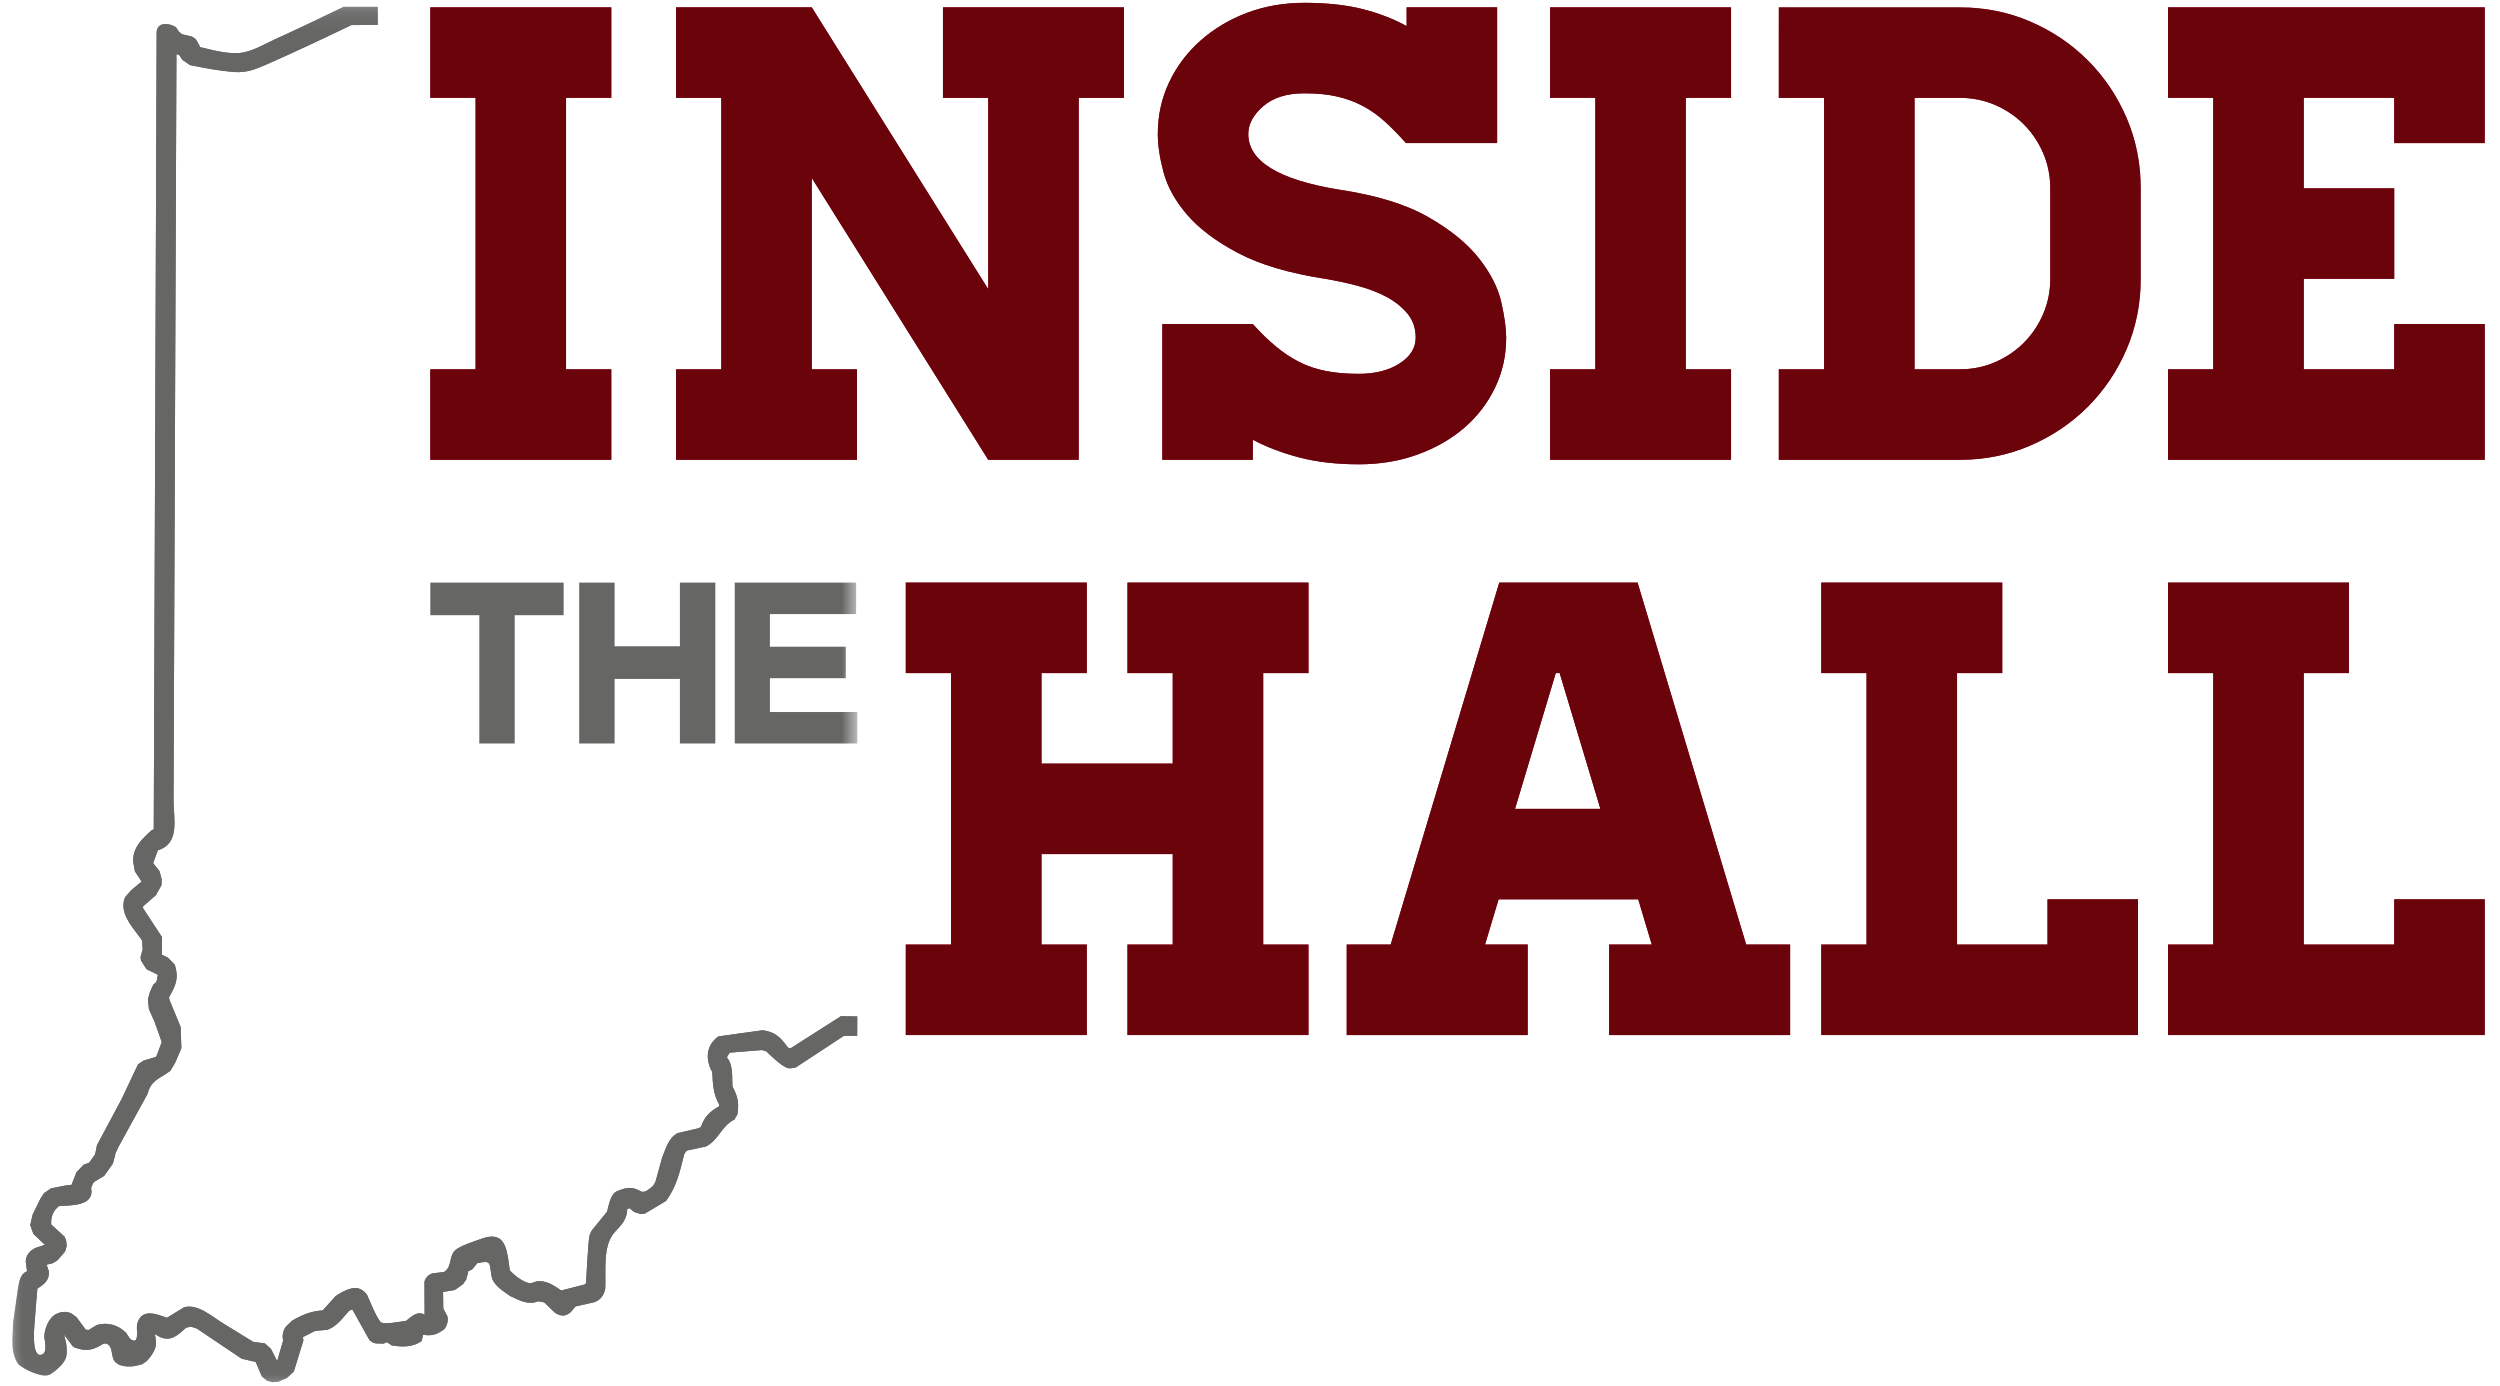 <svg width="101px" height="56px" viewBox="0 0 101 56" version="1.1" xmlns="http://www.w3.org/2000/svg" xmlns:xlink="http://www.w3.org/1999/xlink">
    <defs>
        <path id="path-1" d="M17.077,55.84 L0.017,55.84 L0.017,0.275 L34.137,0.275 L34.137,55.84 L17.077,55.84 L17.077,55.84 Z"></path>
        <path id="path-3" d="M43.002,55.84 L0.017,55.84 L0.017,0.275 L85.987,0.275 L85.987,55.84 L43.002,55.84 L43.002,55.84 Z"></path>
    </defs>
    <g id="Welcome" stroke="none" stroke-width="1" fill="none" fill-rule="evenodd">
        <g id="Mobile-Portrait" transform="translate(-24, -11)">
            <g id="Header" transform="translate(-355, -1)">
                <g id="ITH_Logo" transform="translate(379.5, 12)">
                    <path d="M20.294,24.854 L20.294,30.037 L18.864,30.037 L18.864,24.854 L16.885,24.854 L16.885,23.537 L22.271,23.537 L22.271,24.854 L20.294,24.854" id="Fill-1" fill="#666665"></path>
                    <path d="M26.968,30.037 L26.968,27.428 L24.33,27.428 L24.33,30.037 L22.9,30.037 L22.9,23.537 L24.33,23.537 L24.33,26.109 L26.968,26.109 L26.968,23.537 L28.399,23.537 L28.399,30.037 L26.968,30.037" id="Fill-2" fill="#666665"></path>
                    <g id="Group-6">
                        <mask id="mask-2" fill="white">
                            <use xlink:href="#path-1"></use>
                        </mask>
                        <g id="Clip-4"></g>
                        <path d="M29.184,30.037 L29.184,23.537 L34.088,23.537 L34.088,24.809 L30.604,24.809 L30.604,26.127 L33.669,26.127 L33.669,27.399 L30.604,27.399 L30.604,28.766 L34.134,28.766 L34.134,30.037 L29.184,30.037" id="Fill-3" fill="#666665" mask="url(#mask-2)"></path>
                        <path d="M26.454,48.122 L26.454,48.124 L26.454,48.122 L26.454,48.122 Z M13.378,0.275 C12.464,0.721 11.549,1.16 10.625,1.581 C10.221,1.766 9.775,2.032 9.336,2.119 C8.784,2.226 8.111,2.023 7.572,1.901 L7.552,1.827 L7.405,1.58 L7.257,1.479 L6.854,1.383 L6.731,1.282 L6.602,1.093 C6.301,0.908 5.81,0.879 5.828,1.36 L5.711,33.501 L5.612,33.553 C5.228,33.903 4.875,34.232 4.878,34.789 L4.948,35.199 L5.221,35.616 L4.797,35.967 L4.549,36.256 C4.304,36.866 4.827,37.43 5.17,37.893 L5.244,38.005 L5.264,38.356 L5.178,38.668 L5.193,38.798 L5.422,39.159 L5.857,39.368 L5.875,39.392 L5.837,39.611 L5.799,39.689 L5.693,39.78 L5.551,40.097 L5.477,40.371 L5.515,40.763 L5.746,41.283 L6.036,42.1 L5.828,42.653 L5.801,42.698 L5.296,42.851 L5.076,43.001 L4.415,44.399 L3.417,46.268 L3.344,46.635 L3.105,46.972 L2.879,47.057 L2.589,47.358 L2.39,47.868 L2.129,47.897 L1.56,48.011 L1.281,48.202 L1.149,48.399 L0.819,49.068 L0.721,49.497 L0.851,49.852 L1.314,50.291 L0.959,50.406 C0.719,50.503 0.516,50.732 0.543,51.004 L0.594,51.358 L0.582,51.362 C0.268,51.513 0.273,51.848 0.214,52.147 L0.031,53.423 L0,54.145 C-0.001,54.501 0.038,54.821 0.246,55.122 C0.246,55.122 0.622,55.427 1.159,55.552 C1.36,55.593 1.497,55.543 1.497,55.543 L1.707,55.4 C2.15,55.028 2.257,54.848 2.172,54.265 L2.087,53.917 L2.432,54.38 L2.508,54.435 C2.981,54.613 3.242,54.558 3.661,54.293 L3.766,54.272 C4.113,54.365 3.94,54.817 4.17,55.041 L4.304,55.133 C4.623,55.254 4.909,55.212 5.229,55.122 L5.417,54.997 C5.417,54.997 5.761,54.669 5.797,54.328 C5.814,54.164 5.756,53.895 5.756,53.895 L5.951,54.01 C6.413,54.219 6.688,53.934 7.024,53.636 L7.217,53.597 L7.45,53.672 L9.266,54.893 L9.83,55.023 L10.075,55.605 L10.284,55.779 L10.51,55.84 L10.744,55.821 L11.09,55.671 L11.321,55.458 L11.376,55.399 L11.758,54.15 L11.738,54.018 L12.236,53.768 L12.725,53.724 C13.112,53.584 13.339,53.252 13.602,52.955 L13.736,52.903 L14.428,54.143 L14.556,54.234 L14.678,54.274 L14.994,54.282 L14.995,54.285 L15.126,54.221 L15.328,54.355 C15.747,54.423 16.181,54.434 16.538,54.173 L16.59,53.925 C16.961,53.983 17.167,53.91 17.462,53.687 C17.564,53.536 17.619,53.355 17.574,53.176 L17.409,52.868 L17.4,52.196 L17.877,52.115 L18.205,51.88 L18.336,51.693 L18.422,51.353 L18.568,51.292 L18.779,51.037 L18.781,51.034 C19.379,50.897 19.261,51.032 19.362,51.57 C19.428,51.925 19.839,52.167 20.114,52.361 C20.492,52.534 20.831,52.738 21.245,52.572 L21.487,52.616 L21.893,53.01 C21.893,53.01 22.068,53.163 22.279,53.146 C22.442,53.128 22.561,53.004 22.561,53.004 L22.749,52.78 L23.479,52.616 C23.748,52.546 23.912,52.315 23.953,52.048 C23.985,51.368 23.837,50.299 24.344,49.768 L24.343,49.768 C24.609,49.489 24.831,49.259 24.84,48.853 L24.938,48.809 L25.112,48.961 L25.377,49.048 L25.555,49.027 L26.411,48.516 C26.844,47.913 26.962,47.345 27.142,46.63 L27.207,46.523 L27.273,46.477 L28.015,46.319 C28.546,46.055 28.618,45.512 29.168,45.23 L29.291,45.021 C29.362,44.56 29.311,44.306 29.091,43.893 C29.068,43.529 29.131,43.029 28.874,42.734 L28.884,42.674 L28.974,42.539 L29.003,42.526 L30.281,42.422 L30.456,42.472 C30.456,42.472 31.123,43.147 31.365,43.158 C31.469,43.17 31.65,43.124 31.65,43.124 L33.59,41.849 L34.132,41.848 L34.137,41.058 L33.476,41.053 L31.453,42.343 L31.404,42.348 L31.334,42.323 C31.043,41.919 30.82,41.687 30.31,41.622 L28.527,41.87 C28.017,42.223 27.992,42.816 28.274,43.308 C28.303,43.801 28.305,44.167 28.547,44.609 L28.555,44.693 C28.173,44.907 27.968,45.11 27.817,45.526 L27.718,45.583 L26.881,45.776 C26.508,45.96 26.394,46.419 26.249,46.775 L26.249,46.774 L25.976,47.758 L25.872,47.924 C25.733,48.024 25.548,48.225 25.377,48.125 C25.028,47.922 24.795,47.976 24.432,48.123 C24.158,48.244 24.101,48.693 24.024,48.952 L23.412,49.706 C23.412,49.706 23.307,49.874 23.306,49.995 C23.267,50.112 23.175,51.832 23.175,51.832 L23.139,51.889 L22.175,52.136 C21.875,51.929 21.553,51.712 21.172,51.768 C21.172,51.768 20.975,51.854 20.886,51.84 C20.501,51.767 20.099,51.327 20.099,51.327 L20.062,51.083 C19.966,50.325 19.834,49.728 18.951,50.046 C18.627,50.164 18.275,50.264 17.979,50.445 C17.591,50.683 17.809,51.158 17.439,51.388 L16.975,51.444 C16.812,51.495 16.687,51.62 16.648,51.786 L16.654,53.111 C16.35,52.952 16.132,53.187 15.907,53.362 C15.728,53.379 14.967,53.548 14.861,53.396 C14.635,53.074 14.491,52.67 14.329,52.314 C14.329,52.314 14.213,52.122 13.985,52.053 C13.618,51.946 13.055,52.367 13.055,52.367 L12.544,52.935 L12.532,52.941 C12.05,52.974 11.719,53.115 11.302,53.355 L11.051,53.595 C10.938,53.754 10.887,53.96 10.94,54.15 L10.711,54.942 L10.683,54.963 L10.448,54.498 L10.204,54.275 L9.726,54.209 C9.316,53.956 8.906,53.703 8.496,53.452 C8.056,53.182 7.494,52.666 6.942,52.813 L6.241,53.24 C5.835,53.089 5.215,52.832 5.042,53.488 C4.987,53.698 5.17,54.404 4.746,54.081 L4.598,53.85 C4.277,53.53 3.852,53.403 3.414,53.53 L3.079,53.732 L2.963,53.718 L2.597,53.222 L2.391,53.068 C2.192,52.969 1.962,52.983 1.768,53.088 C1.458,53.245 1.293,53.699 1.288,54.028 C1.288,54.028 1.431,54.626 1.217,54.713 C0.759,54.933 0.882,53.631 0.892,53.512 C0.927,53.028 0.968,52.546 1.01,52.062 C1.285,51.882 1.487,51.736 1.479,51.379 L1.383,51.093 L1.624,51.035 L1.819,50.92 L2.127,50.564 L2.192,50.345 L2.173,50.12 L2.111,49.965 L1.574,49.475 C1.574,49.475 1.488,49.025 1.887,48.725 C2.352,48.691 3.331,48.738 3.181,47.995 L3.251,47.817 L3.316,47.74 L3.705,47.507 L4.06,47.01 L4.155,46.662 L4.153,46.62 L4.296,46.313 L5.463,44.192 C5.56,43.786 5.768,43.643 6.112,43.442 L6.383,43.262 L6.581,42.924 L6.828,42.342 L6.797,41.486 L6.348,40.402 L6.329,40.285 C6.608,39.8 6.733,39.515 6.562,38.976 L6.283,38.688 L6.04,38.57 L6.046,37.861 L5.282,36.695 L5.276,36.659 L5.288,36.609 L5.794,36.168 L6.025,35.76 L6.032,35.53 L5.946,35.199 L5.686,34.87 L5.877,34.352 C6.789,34.078 6.508,33.074 6.511,32.305 C6.517,30.69 6.524,29.074 6.53,27.458 C6.548,22.78 6.566,18.102 6.584,13.423 C6.599,9.678 6.613,5.932 6.628,2.187 L6.736,2.215 L6.868,2.418 L7.172,2.628 C7.756,2.749 8.348,2.859 8.942,2.909 C9.511,2.956 9.919,2.758 10.432,2.531 C11.53,2.046 12.616,1.531 13.699,1.014 L14.762,1.006 L14.762,0.275 L13.378,0.275 L13.378,0.275 Z" id="Fill-5" fill="#676866" mask="url(#mask-2)"></path>
                    </g>
                    <path d="M22.368,3.953 L22.368,14.92 L24.196,14.92 L24.196,18.576 L16.885,18.576 L16.885,14.92 L18.713,14.92 L18.713,3.953 L16.885,3.953 L16.885,0.297 L24.196,0.297 L24.196,3.953 L22.368,3.953" id="Fill-7" fill="#9D1535"></path>
                    <path d="M44.908,0.297 L44.908,3.953 L43.08,3.953 L43.08,18.576 L39.424,18.576 L32.295,7.19 L32.295,14.92 L34.123,14.92 L34.123,18.576 L26.812,18.576 L26.812,14.92 L28.64,14.92 L28.64,3.953 L26.812,3.953 L26.812,0.297 L32.295,0.297 L39.424,11.681 L39.424,3.953 L37.596,3.953 L37.596,0.297 L44.908,0.297" id="Fill-8" fill="#9D1535"></path>
                    <path d="M53.587,7.66 C55.101,7.886 56.307,8.257 57.203,8.771 C58.1,9.284 58.783,9.841 59.253,10.441 C59.723,11.042 60.024,11.635 60.154,12.217 C60.285,12.801 60.35,13.275 60.35,13.641 C60.35,14.372 60.197,15.05 59.893,15.677 C59.588,16.303 59.17,16.844 58.64,17.297 C58.108,17.75 57.482,18.106 56.759,18.367 C56.037,18.628 55.249,18.758 54.396,18.758 C53.508,18.758 52.712,18.667 52.007,18.485 C51.302,18.301 50.671,18.062 50.114,17.766 L50.114,18.576 L46.458,18.576 L46.458,13.092 L50.114,13.092 C50.427,13.44 50.736,13.74 51.041,13.993 C51.345,14.246 51.658,14.455 51.981,14.619 C52.303,14.785 52.66,14.907 53.051,14.986 C53.443,15.064 53.891,15.103 54.396,15.103 C55.058,15.103 55.606,14.964 56.041,14.685 C56.476,14.406 56.694,14.058 56.694,13.641 C56.694,13.258 56.581,12.931 56.355,12.661 C56.128,12.392 55.841,12.165 55.493,11.982 C55.145,11.799 54.753,11.652 54.318,11.538 C53.883,11.425 53.456,11.334 53.038,11.265 C51.576,11.038 50.401,10.689 49.513,10.22 C48.625,9.749 47.942,9.236 47.464,8.679 C46.984,8.121 46.667,7.552 46.51,6.969 C46.354,6.386 46.275,5.868 46.275,5.415 C46.275,4.666 46.428,3.97 46.732,3.326 C47.037,2.682 47.459,2.121 47.999,1.642 C48.538,1.163 49.165,0.789 49.879,0.518 C50.592,0.249 51.367,0.114 52.203,0.114 C53.09,0.114 53.865,0.197 54.527,0.362 C55.189,0.528 55.789,0.758 56.328,1.054 L56.328,0.297 L59.984,0.297 L59.984,5.781 L56.302,5.781 C56.006,5.45 55.719,5.158 55.441,4.905 C55.162,4.654 54.866,4.445 54.553,4.279 C54.239,4.114 53.895,3.987 53.521,3.9 C53.147,3.813 52.707,3.77 52.203,3.77 C51.489,3.77 50.932,3.943 50.532,4.292 C50.13,4.641 49.931,5.014 49.931,5.415 C49.931,6.511 51.149,7.26 53.587,7.66" id="Fill-9" fill="#9D1535"></path>
                    <path d="M67.607,3.953 L67.607,14.92 L69.434,14.92 L69.434,18.576 L62.123,18.576 L62.123,14.92 L63.951,14.92 L63.951,3.953 L62.123,3.953 L62.123,0.297 L69.434,0.297 L69.434,3.953 L67.607,3.953" id="Fill-10" fill="#9D1535"></path>
                    <path d="M96.227,5.781 L96.227,3.953 L92.571,3.953 L92.571,7.609 L96.227,7.609 L96.227,11.265 L92.571,11.265 L92.571,14.92 L96.227,14.92 L96.227,13.092 L99.883,13.092 L99.883,18.576 L87.087,18.576 L87.087,14.92 L88.915,14.92 L88.915,3.953 L87.087,3.953 L87.087,0.297 L99.883,0.297 L99.883,5.781 L96.227,5.781" id="Fill-11" fill="#9D1535"></path>
                    <path d="M50.534,27.193 L50.534,38.16 L52.362,38.16 L52.362,41.816 L45.05,41.816 L45.05,38.16 L46.878,38.16 L46.878,34.505 L41.577,34.505 L41.577,38.16 L43.406,38.16 L43.406,41.816 L36.094,41.816 L36.094,38.16 L37.922,38.16 L37.922,27.193 L36.094,27.193 L36.094,23.537 L43.406,23.537 L43.406,27.193 L41.577,27.193 L41.577,30.849 L46.878,30.849 L46.878,27.193 L45.05,27.193 L45.05,23.537 L52.362,23.537 L52.362,27.193 L50.534,27.193" id="Fill-12" fill="#9D1535"></path>
                    <path d="M85.875,36.332 L85.875,41.816 L73.08,41.816 L73.08,38.16 L74.908,38.16 L74.908,27.193 L73.08,27.193 L73.08,23.537 L80.391,23.537 L80.391,27.193 L78.564,27.193 L78.564,38.16 L82.219,38.16 L82.219,36.332 L85.875,36.332" id="Fill-13" fill="#9D1535"></path>
                    <path d="M99.883,36.332 L99.883,41.816 L87.087,41.816 L87.087,38.16 L88.915,38.16 L88.915,27.193 L87.087,27.193 L87.087,23.537 L94.399,23.537 L94.399,27.193 L92.571,27.193 L92.571,38.16 L96.227,38.16 L96.227,36.332 L99.883,36.332" id="Fill-14" fill="#9D1535"></path>
                    <path d="M60.708,32.677 L62.353,27.193 L62.51,27.193 L64.155,32.677 L60.708,32.677 L60.708,32.677 Z M70.045,38.16 L65.658,23.537 L60.07,23.537 L55.683,38.16 L53.907,38.16 L53.907,41.816 L61.219,41.816 L61.219,38.16 L59.495,38.16 L60.044,36.332 L65.684,36.332 L66.232,38.16 L64.509,38.16 L64.509,41.816 L71.821,41.816 L71.821,38.16 L70.045,38.16 L70.045,38.16 Z" id="Fill-15" fill="#9D1535"></path>
                    <g id="Group-19">
                        <mask id="mask-4" fill="white">
                            <use xlink:href="#path-3"></use>
                        </mask>
                        <g id="Clip-17"></g>
                        <path d="M82.331,11.265 C82.331,11.769 82.235,12.243 82.044,12.687 C81.852,13.132 81.591,13.519 81.261,13.849 C80.93,14.18 80.542,14.441 80.099,14.633 C79.655,14.825 79.18,14.92 78.675,14.92 L76.848,14.92 L76.848,3.953 L78.675,3.953 C79.18,3.953 79.655,4.048 80.099,4.239 C80.542,4.431 80.93,4.692 81.261,5.023 C81.591,5.354 81.852,5.741 82.044,6.185 C82.235,6.629 82.331,7.103 82.331,7.609 L82.331,11.265 L82.331,11.265 Z M85.413,4.762 C85.03,3.874 84.507,3.099 83.846,2.438 C83.184,1.777 82.41,1.254 81.522,0.871 C80.634,0.488 79.685,0.297 78.675,0.297 L71.364,0.297 L71.364,3.953 L73.192,3.953 L73.192,14.92 L71.364,14.92 L71.364,18.576 L78.675,18.576 C79.685,18.576 80.634,18.384 81.522,18.001 C82.41,17.618 83.184,17.096 83.846,16.435 C84.507,15.772 85.03,14.998 85.413,14.111 C85.795,13.222 85.987,12.274 85.987,11.265 L85.987,7.609 C85.987,6.599 85.795,5.65 85.413,4.762 L85.413,4.762 Z" id="Fill-16" fill="#9D1535" mask="url(#mask-4)"></path>
                        <path d="M26.454,48.122 L26.454,48.124 L26.454,48.122 L26.454,48.122 Z M13.378,0.275 C12.464,0.721 11.549,1.16 10.625,1.581 C10.221,1.766 9.775,2.032 9.336,2.119 C8.784,2.226 8.111,2.023 7.572,1.901 L7.552,1.827 L7.405,1.58 L7.257,1.479 L6.854,1.383 L6.731,1.282 L6.602,1.093 C6.301,0.908 5.81,0.879 5.828,1.36 L5.711,33.501 L5.612,33.553 C5.228,33.903 4.875,34.232 4.878,34.789 L4.948,35.199 L5.221,35.616 L4.797,35.967 L4.549,36.256 C4.304,36.866 4.827,37.43 5.17,37.893 L5.244,38.005 L5.264,38.356 L5.178,38.668 L5.193,38.798 L5.422,39.159 L5.857,39.368 L5.875,39.392 L5.837,39.611 L5.799,39.689 L5.693,39.78 L5.551,40.097 L5.477,40.371 L5.515,40.763 L5.746,41.283 L6.036,42.1 L5.828,42.653 L5.801,42.698 L5.296,42.851 L5.076,43.001 L4.415,44.399 L3.417,46.268 L3.344,46.635 L3.105,46.972 L2.879,47.057 L2.589,47.358 L2.39,47.868 L2.129,47.897 L1.56,48.011 L1.281,48.202 L1.149,48.399 L0.819,49.068 L0.721,49.497 L0.851,49.852 L1.314,50.291 L0.959,50.406 C0.719,50.503 0.516,50.732 0.543,51.004 L0.594,51.358 L0.582,51.362 C0.268,51.513 0.273,51.848 0.214,52.147 L0.031,53.423 L-6.77626358e-21,54.145 C-0.001,54.501 0.038,54.821 0.246,55.122 C0.246,55.122 0.622,55.427 1.159,55.552 C1.36,55.593 1.497,55.543 1.497,55.543 L1.707,55.4 C2.15,55.028 2.257,54.848 2.172,54.265 L2.087,53.917 L2.432,54.38 L2.508,54.435 C2.981,54.613 3.242,54.558 3.661,54.293 L3.766,54.272 C4.113,54.365 3.94,54.817 4.17,55.041 L4.304,55.133 C4.623,55.254 4.909,55.212 5.229,55.122 L5.417,54.997 C5.417,54.997 5.761,54.669 5.797,54.328 C5.814,54.164 5.756,53.895 5.756,53.895 L5.951,54.01 C6.413,54.219 6.688,53.934 7.024,53.636 L7.217,53.597 L7.45,53.672 L9.266,54.893 L9.83,55.023 L10.075,55.605 L10.284,55.779 L10.51,55.84 L10.744,55.821 L11.09,55.671 L11.321,55.458 L11.376,55.399 L11.758,54.15 L11.738,54.018 L12.236,53.768 L12.725,53.724 C13.112,53.584 13.339,53.252 13.602,52.955 L13.736,52.903 L14.428,54.143 L14.556,54.234 L14.678,54.274 L14.994,54.282 L14.995,54.285 L15.126,54.221 L15.328,54.355 C15.747,54.423 16.181,54.434 16.538,54.173 L16.59,53.925 C16.961,53.983 17.167,53.91 17.462,53.687 C17.564,53.536 17.619,53.355 17.574,53.176 L17.409,52.868 L17.4,52.196 L17.877,52.115 L18.205,51.88 L18.336,51.693 L18.422,51.353 L18.568,51.292 L18.779,51.037 L18.781,51.034 C19.379,50.897 19.261,51.032 19.362,51.57 C19.428,51.925 19.839,52.167 20.114,52.361 C20.492,52.534 20.831,52.738 21.245,52.572 L21.487,52.616 L21.893,53.01 C21.893,53.01 22.068,53.163 22.279,53.146 C22.442,53.128 22.561,53.004 22.561,53.004 L22.749,52.78 L23.479,52.616 C23.748,52.546 23.912,52.315 23.953,52.048 C23.985,51.368 23.837,50.299 24.344,49.768 L24.343,49.768 C24.609,49.489 24.831,49.259 24.84,48.853 L24.938,48.809 L25.112,48.961 L25.377,49.048 L25.555,49.027 L26.411,48.516 C26.844,47.913 26.962,47.345 27.142,46.63 L27.207,46.523 L27.273,46.477 L28.015,46.319 C28.546,46.055 28.618,45.512 29.168,45.23 L29.291,45.021 C29.362,44.56 29.311,44.306 29.091,43.893 C29.068,43.529 29.131,43.029 28.874,42.734 L28.884,42.674 L28.974,42.539 L29.003,42.526 L30.281,42.422 L30.456,42.472 C30.456,42.472 31.123,43.147 31.365,43.158 C31.469,43.17 31.65,43.124 31.65,43.124 L33.59,41.849 L34.132,41.848 L34.137,41.058 L33.476,41.053 L31.453,42.343 L31.404,42.348 L31.334,42.323 C31.043,41.919 30.82,41.687 30.31,41.622 L28.527,41.87 C28.017,42.223 27.992,42.816 28.274,43.308 C28.303,43.801 28.305,44.167 28.547,44.609 L28.555,44.693 C28.173,44.907 27.968,45.11 27.817,45.526 L27.718,45.583 L26.881,45.776 C26.508,45.96 26.394,46.419 26.249,46.775 L26.249,46.774 L25.976,47.758 L25.872,47.924 C25.733,48.024 25.548,48.225 25.377,48.125 C25.028,47.922 24.795,47.976 24.432,48.123 C24.158,48.244 24.101,48.693 24.024,48.952 L23.412,49.706 C23.412,49.706 23.307,49.874 23.306,49.995 C23.267,50.112 23.175,51.832 23.175,51.832 L23.139,51.889 L22.175,52.136 C21.875,51.929 21.553,51.712 21.172,51.768 C21.172,51.768 20.975,51.854 20.886,51.84 C20.501,51.767 20.099,51.327 20.099,51.327 L20.062,51.083 C19.966,50.325 19.834,49.728 18.951,50.046 C18.627,50.164 18.275,50.264 17.979,50.445 C17.591,50.683 17.809,51.158 17.439,51.388 L16.975,51.444 C16.812,51.495 16.687,51.62 16.648,51.786 L16.654,53.111 C16.35,52.952 16.132,53.187 15.907,53.362 C15.728,53.379 14.967,53.548 14.861,53.396 C14.635,53.074 14.491,52.67 14.329,52.314 C14.329,52.314 14.213,52.122 13.985,52.053 C13.618,51.946 13.055,52.367 13.055,52.367 L12.544,52.935 L12.532,52.941 C12.05,52.974 11.719,53.115 11.302,53.355 L11.051,53.595 C10.938,53.754 10.887,53.96 10.94,54.15 L10.711,54.942 L10.683,54.963 L10.448,54.498 L10.204,54.275 L9.726,54.209 C9.316,53.956 8.906,53.703 8.496,53.452 C8.056,53.182 7.494,52.666 6.942,52.813 L6.241,53.24 C5.835,53.089 5.215,52.832 5.042,53.488 C4.987,53.698 5.17,54.404 4.746,54.081 L4.598,53.85 C4.277,53.53 3.852,53.403 3.414,53.53 L3.079,53.732 L2.963,53.718 L2.597,53.222 L2.391,53.068 C2.192,52.969 1.962,52.983 1.768,53.088 C1.458,53.245 1.293,53.699 1.288,54.028 C1.288,54.028 1.431,54.626 1.217,54.713 C0.759,54.933 0.882,53.631 0.892,53.512 C0.927,53.028 0.968,52.546 1.01,52.062 C1.285,51.882 1.487,51.736 1.479,51.379 L1.383,51.093 L1.624,51.035 L1.819,50.92 L2.127,50.564 L2.192,50.345 L2.173,50.12 L2.111,49.965 L1.574,49.475 C1.574,49.475 1.488,49.025 1.887,48.725 C2.352,48.691 3.331,48.738 3.181,47.995 L3.251,47.817 L3.316,47.74 L3.705,47.507 L4.06,47.01 L4.155,46.662 L4.153,46.62 L4.296,46.313 L5.463,44.192 C5.56,43.786 5.768,43.643 6.112,43.442 L6.383,43.262 L6.581,42.924 L6.828,42.342 L6.797,41.486 L6.348,40.402 L6.329,40.285 C6.608,39.8 6.733,39.515 6.562,38.976 L6.283,38.688 L6.04,38.57 L6.046,37.861 L5.282,36.695 L5.276,36.659 L5.288,36.609 L5.794,36.168 L6.025,35.76 L6.032,35.53 L5.946,35.199 L5.686,34.87 L5.877,34.352 C6.789,34.078 6.508,33.074 6.511,32.305 C6.517,30.69 6.524,29.074 6.53,27.458 C6.548,22.78 6.566,18.102 6.584,13.423 C6.599,9.678 6.613,5.932 6.628,2.187 L6.736,2.215 L6.868,2.418 L7.172,2.628 C7.756,2.749 8.348,2.859 8.942,2.909 C9.511,2.956 9.919,2.758 10.432,2.531 C11.53,2.046 12.616,1.531 13.699,1.014 L14.762,1.006 L14.762,0.275 L13.378,0.275 L13.378,0.275 Z" id="Fill-18" fill="#666665" mask="url(#mask-4)"></path>
                    </g>
                    <path d="M22.368,3.953 L22.368,14.92 L24.196,14.92 L24.196,18.576 L16.885,18.576 L16.885,14.92 L18.713,14.92 L18.713,3.953 L16.885,3.953 L16.885,0.297 L24.196,0.297 L24.196,3.953 L22.368,3.953" id="Fill-20" fill="#6B030B"></path>
                    <path d="M44.908,0.297 L44.908,3.953 L43.08,3.953 L43.08,18.576 L39.424,18.576 L32.295,7.19 L32.295,14.92 L34.123,14.92 L34.123,18.576 L26.812,18.576 L26.812,14.92 L28.64,14.92 L28.64,3.953 L26.812,3.953 L26.812,0.297 L32.295,0.297 L39.424,11.681 L39.424,3.953 L37.596,3.953 L37.596,0.297 L44.908,0.297" id="Fill-21" fill="#6B030B"></path>
                    <path d="M53.587,7.66 C55.101,7.886 56.307,8.257 57.203,8.771 C58.1,9.284 58.783,9.841 59.253,10.441 C59.723,11.042 60.024,11.635 60.154,12.217 C60.285,12.801 60.35,13.275 60.35,13.641 C60.35,14.372 60.197,15.05 59.893,15.677 C59.588,16.303 59.17,16.844 58.64,17.297 C58.108,17.75 57.482,18.106 56.759,18.367 C56.037,18.628 55.249,18.758 54.396,18.758 C53.508,18.758 52.712,18.667 52.007,18.485 C51.302,18.301 50.671,18.062 50.114,17.766 L50.114,18.576 L46.458,18.576 L46.458,13.092 L50.114,13.092 C50.427,13.44 50.736,13.74 51.041,13.993 C51.345,14.246 51.658,14.455 51.981,14.619 C52.303,14.785 52.66,14.907 53.051,14.986 C53.443,15.064 53.891,15.103 54.396,15.103 C55.058,15.103 55.606,14.964 56.041,14.685 C56.476,14.406 56.694,14.058 56.694,13.641 C56.694,13.258 56.581,12.931 56.355,12.661 C56.128,12.392 55.841,12.165 55.493,11.982 C55.145,11.799 54.753,11.652 54.318,11.538 C53.883,11.425 53.456,11.334 53.038,11.265 C51.576,11.038 50.401,10.689 49.513,10.22 C48.625,9.749 47.942,9.236 47.464,8.679 C46.984,8.121 46.667,7.552 46.51,6.969 C46.354,6.386 46.275,5.868 46.275,5.415 C46.275,4.666 46.428,3.97 46.732,3.326 C47.037,2.682 47.459,2.121 47.999,1.642 C48.538,1.163 49.165,0.789 49.879,0.518 C50.592,0.249 51.367,0.114 52.203,0.114 C53.09,0.114 53.865,0.197 54.527,0.362 C55.189,0.528 55.789,0.758 56.328,1.054 L56.328,0.297 L59.984,0.297 L59.984,5.781 L56.302,5.781 C56.006,5.45 55.719,5.158 55.441,4.905 C55.162,4.654 54.866,4.445 54.553,4.279 C54.239,4.114 53.895,3.987 53.521,3.9 C53.147,3.813 52.707,3.77 52.203,3.77 C51.489,3.77 50.932,3.943 50.532,4.292 C50.13,4.641 49.931,5.014 49.931,5.415 C49.931,6.511 51.149,7.26 53.587,7.66" id="Fill-22" fill="#6B030B"></path>
                    <path d="M67.607,3.953 L67.607,14.92 L69.434,14.92 L69.434,18.576 L62.123,18.576 L62.123,14.92 L63.951,14.92 L63.951,3.953 L62.123,3.953 L62.123,0.297 L69.434,0.297 L69.434,3.953 L67.607,3.953" id="Fill-23" fill="#6B030B"></path>
                    <path d="M96.227,5.781 L96.227,3.953 L92.571,3.953 L92.571,7.609 L96.227,7.609 L96.227,11.265 L92.571,11.265 L92.571,14.92 L96.227,14.92 L96.227,13.092 L99.883,13.092 L99.883,18.576 L87.087,18.576 L87.087,14.92 L88.915,14.92 L88.915,3.953 L87.087,3.953 L87.087,0.297 L99.883,0.297 L99.883,5.781 L96.227,5.781" id="Fill-24" fill="#6B030B"></path>
                    <path d="M50.534,27.193 L50.534,38.16 L52.362,38.16 L52.362,41.816 L45.05,41.816 L45.05,38.16 L46.878,38.16 L46.878,34.505 L41.577,34.505 L41.577,38.16 L43.406,38.16 L43.406,41.816 L36.094,41.816 L36.094,38.16 L37.922,38.16 L37.922,27.193 L36.094,27.193 L36.094,23.537 L43.406,23.537 L43.406,27.193 L41.577,27.193 L41.577,30.849 L46.878,30.849 L46.878,27.193 L45.05,27.193 L45.05,23.537 L52.362,23.537 L52.362,27.193 L50.534,27.193" id="Fill-25" fill="#6B030B"></path>
                    <path d="M85.875,36.332 L85.875,41.816 L73.08,41.816 L73.08,38.16 L74.908,38.16 L74.908,27.193 L73.08,27.193 L73.08,23.537 L80.391,23.537 L80.391,27.193 L78.564,27.193 L78.564,38.16 L82.219,38.16 L82.219,36.332 L85.875,36.332" id="Fill-26" fill="#6B030B"></path>
                    <path d="M99.883,36.332 L99.883,41.816 L87.087,41.816 L87.087,38.16 L88.915,38.16 L88.915,27.193 L87.087,27.193 L87.087,23.537 L94.399,23.537 L94.399,27.193 L92.571,27.193 L92.571,38.16 L96.227,38.16 L96.227,36.332 L99.883,36.332" id="Fill-27" fill="#6B030B"></path>
                    <path d="M60.708,32.677 L62.353,27.193 L62.51,27.193 L64.155,32.677 L60.708,32.677 L60.708,32.677 Z M70.045,38.16 L65.658,23.537 L60.07,23.537 L55.683,38.16 L53.907,38.16 L53.907,41.816 L61.219,41.816 L61.219,38.16 L59.495,38.16 L60.044,36.332 L65.684,36.332 L66.232,38.16 L64.509,38.16 L64.509,41.816 L71.821,41.816 L71.821,38.16 L70.045,38.16 L70.045,38.16 Z" id="Fill-28" fill="#6B030B"></path>
                    <path d="M82.331,11.265 C82.331,11.769 82.235,12.243 82.044,12.687 C81.852,13.132 81.591,13.519 81.261,13.849 C80.93,14.18 80.542,14.441 80.099,14.633 C79.655,14.825 79.18,14.92 78.675,14.92 L76.848,14.92 L76.848,3.953 L78.675,3.953 C79.18,3.953 79.655,4.048 80.099,4.239 C80.542,4.431 80.93,4.692 81.261,5.023 C81.591,5.354 81.852,5.741 82.044,6.185 C82.235,6.629 82.331,7.103 82.331,7.609 L82.331,11.265 L82.331,11.265 Z M85.413,4.762 C85.03,3.874 84.507,3.099 83.846,2.438 C83.184,1.777 82.41,1.254 81.522,0.871 C80.634,0.488 79.685,0.297 78.675,0.297 L71.364,0.297 L71.364,3.953 L73.192,3.953 L73.192,14.92 L71.364,14.92 L71.364,18.576 L78.675,18.576 C79.685,18.576 80.634,18.384 81.522,18.001 C82.41,17.618 83.184,17.096 83.846,16.435 C84.507,15.772 85.03,14.998 85.413,14.111 C85.795,13.222 85.987,12.274 85.987,11.265 L85.987,7.609 C85.987,6.599 85.795,5.65 85.413,4.762 L85.413,4.762 Z" id="Fill-29" fill="#6B030B"></path>
                </g>
            </g>
        </g>
    </g>
</svg>